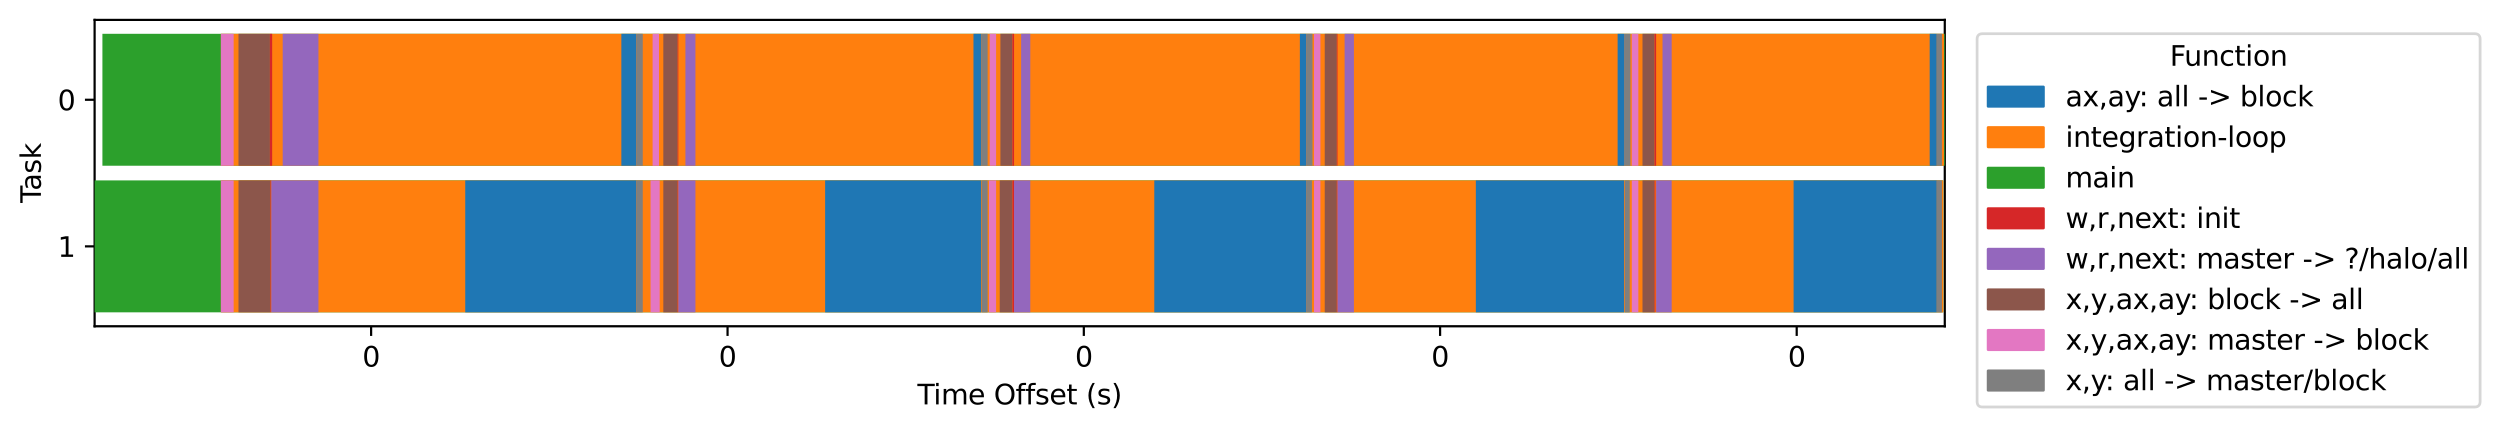<?xml version="1.0" encoding="utf-8" standalone="no"?>
<!DOCTYPE svg PUBLIC "-//W3C//DTD SVG 1.1//EN"
  "http://www.w3.org/Graphics/SVG/1.1/DTD/svg11.dtd">
<svg xmlns:xlink="http://www.w3.org/1999/xlink" width="904.782pt" height="155.636pt" viewBox="0 0 904.782 155.636" xmlns="http://www.w3.org/2000/svg" version="1.1">
 <defs>
  <style type="text/css">*{stroke-linejoin: round; stroke-linecap: butt}</style>
 </defs>
 <g id="figure_1">
  <g id="patch_1">
   <path d="M 0 155.636 
L 904.782 155.636 
L 904.782 0 
L 0 0 
z
" style="fill: #ffffff"/>
  </g>
  <g id="axes_1">
   <g id="patch_2">
    <path d="M 34.241 118.08 
L 703.841 118.08 
L 703.841 7.2 
L 34.241 7.2 
z
" style="fill: #ffffff"/>
   </g>
   <g id="matplotlib.axis_1">
    <g id="xtick_1">
     <g id="line2d_1">
      <defs>
       <path id="m259d6b54ad" d="M 0 0 
L 0 3.5 
" style="stroke: #000000; stroke-width: 0.8"/>
      </defs>
      <g>
       <use xlink:href="#m259d6b54ad" x="134.312" y="118.08" style="stroke: #000000; stroke-width: 0.8"/>
      </g>
     </g>
     <g id="text_1">
      <!-- 0 -->
      <g transform="translate(131.131 132.678) scale(0.1 -0.1)">
       <defs>
        <path id="DejaVuSans-30" d="M 2034 4250 
Q 1547 4250 1301 3770 
Q 1056 3291 1056 2328 
Q 1056 1369 1301 889 
Q 1547 409 2034 409 
Q 2525 409 2770 889 
Q 3016 1369 3016 2328 
Q 3016 3291 2770 3770 
Q 2525 4250 2034 4250 
z
M 2034 4750 
Q 2819 4750 3233 4129 
Q 3647 3509 3647 2328 
Q 3647 1150 3233 529 
Q 2819 -91 2034 -91 
Q 1250 -91 836 529 
Q 422 1150 422 2328 
Q 422 3509 836 4129 
Q 1250 4750 2034 4750 
z
" transform="scale(0.016)"/>
       </defs>
       <use xlink:href="#DejaVuSans-30"/>
      </g>
     </g>
    </g>
    <g id="xtick_2">
     <g id="line2d_2">
      <g>
       <use xlink:href="#m259d6b54ad" x="263.312" y="118.08" style="stroke: #000000; stroke-width: 0.8"/>
      </g>
     </g>
     <g id="text_2">
      <!-- 0 -->
      <g transform="translate(260.131 132.678) scale(0.1 -0.1)">
       <use xlink:href="#DejaVuSans-30"/>
      </g>
     </g>
    </g>
    <g id="xtick_3">
     <g id="line2d_3">
      <g>
       <use xlink:href="#m259d6b54ad" x="392.25" y="118.08" style="stroke: #000000; stroke-width: 0.8"/>
      </g>
     </g>
     <g id="text_3">
      <!-- 0 -->
      <g transform="translate(389.069 132.678) scale(0.1 -0.1)">
       <use xlink:href="#DejaVuSans-30"/>
      </g>
     </g>
    </g>
    <g id="xtick_4">
     <g id="line2d_4">
      <g>
       <use xlink:href="#m259d6b54ad" x="521.188" y="118.08" style="stroke: #000000; stroke-width: 0.8"/>
      </g>
     </g>
     <g id="text_4">
      <!-- 0 -->
      <g transform="translate(518.006 132.678) scale(0.1 -0.1)">
       <use xlink:href="#DejaVuSans-30"/>
      </g>
     </g>
    </g>
    <g id="xtick_5">
     <g id="line2d_5">
      <g>
       <use xlink:href="#m259d6b54ad" x="650.25" y="118.08" style="stroke: #000000; stroke-width: 0.8"/>
      </g>
     </g>
     <g id="text_5">
      <!-- 0 -->
      <g transform="translate(647.069 132.678) scale(0.1 -0.1)">
       <use xlink:href="#DejaVuSans-30"/>
      </g>
     </g>
    </g>
    <g id="text_6">
     <!-- Time Offset (s) -->
     <g transform="translate(332.025 146.357) scale(0.1 -0.1)">
      <defs>
       <path id="DejaVuSans-54" d="M -19 4666 
L 3928 4666 
L 3928 4134 
L 2272 4134 
L 2272 0 
L 1638 0 
L 1638 4134 
L -19 4134 
L -19 4666 
z
" transform="scale(0.016)"/>
       <path id="DejaVuSans-69" d="M 603 3500 
L 1178 3500 
L 1178 0 
L 603 0 
L 603 3500 
z
M 603 4863 
L 1178 4863 
L 1178 4134 
L 603 4134 
L 603 4863 
z
" transform="scale(0.016)"/>
       <path id="DejaVuSans-6d" d="M 3328 2828 
Q 3544 3216 3844 3400 
Q 4144 3584 4550 3584 
Q 5097 3584 5394 3201 
Q 5691 2819 5691 2113 
L 5691 0 
L 5113 0 
L 5113 2094 
Q 5113 2597 4934 2840 
Q 4756 3084 4391 3084 
Q 3944 3084 3684 2787 
Q 3425 2491 3425 1978 
L 3425 0 
L 2847 0 
L 2847 2094 
Q 2847 2600 2669 2842 
Q 2491 3084 2119 3084 
Q 1678 3084 1418 2786 
Q 1159 2488 1159 1978 
L 1159 0 
L 581 0 
L 581 3500 
L 1159 3500 
L 1159 2956 
Q 1356 3278 1631 3431 
Q 1906 3584 2284 3584 
Q 2666 3584 2933 3390 
Q 3200 3197 3328 2828 
z
" transform="scale(0.016)"/>
       <path id="DejaVuSans-65" d="M 3597 1894 
L 3597 1613 
L 953 1613 
Q 991 1019 1311 708 
Q 1631 397 2203 397 
Q 2534 397 2845 478 
Q 3156 559 3463 722 
L 3463 178 
Q 3153 47 2828 -22 
Q 2503 -91 2169 -91 
Q 1331 -91 842 396 
Q 353 884 353 1716 
Q 353 2575 817 3079 
Q 1281 3584 2069 3584 
Q 2775 3584 3186 3129 
Q 3597 2675 3597 1894 
z
M 3022 2063 
Q 3016 2534 2758 2815 
Q 2500 3097 2075 3097 
Q 1594 3097 1305 2825 
Q 1016 2553 972 2059 
L 3022 2063 
z
" transform="scale(0.016)"/>
       <path id="DejaVuSans-20" transform="scale(0.016)"/>
       <path id="DejaVuSans-4f" d="M 2522 4238 
Q 1834 4238 1429 3725 
Q 1025 3213 1025 2328 
Q 1025 1447 1429 934 
Q 1834 422 2522 422 
Q 3209 422 3611 934 
Q 4013 1447 4013 2328 
Q 4013 3213 3611 3725 
Q 3209 4238 2522 4238 
z
M 2522 4750 
Q 3503 4750 4090 4092 
Q 4678 3434 4678 2328 
Q 4678 1225 4090 567 
Q 3503 -91 2522 -91 
Q 1538 -91 948 565 
Q 359 1222 359 2328 
Q 359 3434 948 4092 
Q 1538 4750 2522 4750 
z
" transform="scale(0.016)"/>
       <path id="DejaVuSans-66" d="M 2375 4863 
L 2375 4384 
L 1825 4384 
Q 1516 4384 1395 4259 
Q 1275 4134 1275 3809 
L 1275 3500 
L 2222 3500 
L 2222 3053 
L 1275 3053 
L 1275 0 
L 697 0 
L 697 3053 
L 147 3053 
L 147 3500 
L 697 3500 
L 697 3744 
Q 697 4328 969 4595 
Q 1241 4863 1831 4863 
L 2375 4863 
z
" transform="scale(0.016)"/>
       <path id="DejaVuSans-73" d="M 2834 3397 
L 2834 2853 
Q 2591 2978 2328 3040 
Q 2066 3103 1784 3103 
Q 1356 3103 1142 2972 
Q 928 2841 928 2578 
Q 928 2378 1081 2264 
Q 1234 2150 1697 2047 
L 1894 2003 
Q 2506 1872 2764 1633 
Q 3022 1394 3022 966 
Q 3022 478 2636 193 
Q 2250 -91 1575 -91 
Q 1294 -91 989 -36 
Q 684 19 347 128 
L 347 722 
Q 666 556 975 473 
Q 1284 391 1588 391 
Q 1994 391 2212 530 
Q 2431 669 2431 922 
Q 2431 1156 2273 1281 
Q 2116 1406 1581 1522 
L 1381 1569 
Q 847 1681 609 1914 
Q 372 2147 372 2553 
Q 372 3047 722 3315 
Q 1072 3584 1716 3584 
Q 2034 3584 2315 3537 
Q 2597 3491 2834 3397 
z
" transform="scale(0.016)"/>
       <path id="DejaVuSans-74" d="M 1172 4494 
L 1172 3500 
L 2356 3500 
L 2356 3053 
L 1172 3053 
L 1172 1153 
Q 1172 725 1289 603 
Q 1406 481 1766 481 
L 2356 481 
L 2356 0 
L 1766 0 
Q 1100 0 847 248 
Q 594 497 594 1153 
L 594 3053 
L 172 3053 
L 172 3500 
L 594 3500 
L 594 4494 
L 1172 4494 
z
" transform="scale(0.016)"/>
       <path id="DejaVuSans-28" d="M 1984 4856 
Q 1566 4138 1362 3434 
Q 1159 2731 1159 2009 
Q 1159 1288 1364 580 
Q 1569 -128 1984 -844 
L 1484 -844 
Q 1016 -109 783 600 
Q 550 1309 550 2009 
Q 550 2706 781 3412 
Q 1013 4119 1484 4856 
L 1984 4856 
z
" transform="scale(0.016)"/>
       <path id="DejaVuSans-29" d="M 513 4856 
L 1013 4856 
Q 1481 4119 1714 3412 
Q 1947 2706 1947 2009 
Q 1947 1309 1714 600 
Q 1481 -109 1013 -844 
L 513 -844 
Q 928 -128 1133 580 
Q 1338 1288 1338 2009 
Q 1338 2731 1133 3434 
Q 928 4138 513 4856 
z
" transform="scale(0.016)"/>
      </defs>
      <use xlink:href="#DejaVuSans-54"/>
      <use xlink:href="#DejaVuSans-69" x="57.959"/>
      <use xlink:href="#DejaVuSans-6d" x="85.742"/>
      <use xlink:href="#DejaVuSans-65" x="183.154"/>
      <use xlink:href="#DejaVuSans-20" x="244.678"/>
      <use xlink:href="#DejaVuSans-4f" x="276.465"/>
      <use xlink:href="#DejaVuSans-66" x="355.176"/>
      <use xlink:href="#DejaVuSans-66" x="390.381"/>
      <use xlink:href="#DejaVuSans-73" x="425.586"/>
      <use xlink:href="#DejaVuSans-65" x="477.686"/>
      <use xlink:href="#DejaVuSans-74" x="539.209"/>
      <use xlink:href="#DejaVuSans-20" x="578.418"/>
      <use xlink:href="#DejaVuSans-28" x="610.205"/>
      <use xlink:href="#DejaVuSans-73" x="649.219"/>
      <use xlink:href="#DejaVuSans-29" x="701.318"/>
     </g>
    </g>
   </g>
   <g id="matplotlib.axis_2">
    <g id="ytick_1">
     <g id="line2d_6">
      <defs>
       <path id="m87aff2315d" d="M 0 0 
L -3.5 0 
" style="stroke: #000000; stroke-width: 0.8"/>
      </defs>
      <g>
       <use xlink:href="#m87aff2315d" x="34.241" y="36.114" style="stroke: #000000; stroke-width: 0.8"/>
      </g>
     </g>
     <g id="text_7">
      <!-- 0 -->
      <g transform="translate(20.878 39.913) scale(0.1 -0.1)">
       <use xlink:href="#DejaVuSans-30"/>
      </g>
     </g>
    </g>
    <g id="ytick_2">
     <g id="line2d_7">
      <g>
       <use xlink:href="#m87aff2315d" x="34.241" y="89.166" style="stroke: #000000; stroke-width: 0.8"/>
      </g>
     </g>
     <g id="text_8">
      <!-- 1 -->
      <g transform="translate(20.878 92.966) scale(0.1 -0.1)">
       <defs>
        <path id="DejaVuSans-31" d="M 794 531 
L 1825 531 
L 1825 4091 
L 703 3866 
L 703 4441 
L 1819 4666 
L 2450 4666 
L 2450 531 
L 3481 531 
L 3481 0 
L 794 0 
L 794 531 
z
" transform="scale(0.016)"/>
       </defs>
       <use xlink:href="#DejaVuSans-31"/>
      </g>
     </g>
    </g>
    <g id="text_9">
     <!-- Task -->
     <g transform="translate(14.798 73.433) rotate(-90) scale(0.1 -0.1)">
      <defs>
       <path id="DejaVuSans-61" d="M 2194 1759 
Q 1497 1759 1228 1600 
Q 959 1441 959 1056 
Q 959 750 1161 570 
Q 1363 391 1709 391 
Q 2188 391 2477 730 
Q 2766 1069 2766 1631 
L 2766 1759 
L 2194 1759 
z
M 3341 1997 
L 3341 0 
L 2766 0 
L 2766 531 
Q 2569 213 2275 61 
Q 1981 -91 1556 -91 
Q 1019 -91 701 211 
Q 384 513 384 1019 
Q 384 1609 779 1909 
Q 1175 2209 1959 2209 
L 2766 2209 
L 2766 2266 
Q 2766 2663 2505 2880 
Q 2244 3097 1772 3097 
Q 1472 3097 1187 3025 
Q 903 2953 641 2809 
L 641 3341 
Q 956 3463 1253 3523 
Q 1550 3584 1831 3584 
Q 2591 3584 2966 3190 
Q 3341 2797 3341 1997 
z
" transform="scale(0.016)"/>
       <path id="DejaVuSans-6b" d="M 581 4863 
L 1159 4863 
L 1159 1991 
L 2875 3500 
L 3609 3500 
L 1753 1863 
L 3688 0 
L 2938 0 
L 1159 1709 
L 1159 0 
L 581 0 
L 581 4863 
z
" transform="scale(0.016)"/>
      </defs>
      <use xlink:href="#DejaVuSans-54"/>
      <use xlink:href="#DejaVuSans-61" x="44.584"/>
      <use xlink:href="#DejaVuSans-73" x="105.863"/>
      <use xlink:href="#DejaVuSans-6b" x="157.963"/>
     </g>
    </g>
   </g>
   <g id="patch_3">
    <path d="M 34.241 118.08 
L 34.241 7.2 
" style="fill: none; stroke: #000000; stroke-width: 0.8; stroke-linejoin: miter; stroke-linecap: square"/>
   </g>
   <g id="patch_4">
    <path d="M 703.841 118.08 
L 703.841 7.2 
" style="fill: none; stroke: #000000; stroke-width: 0.8; stroke-linejoin: miter; stroke-linecap: square"/>
   </g>
   <g id="patch_5">
    <path d="M 34.25 118.08 
L 703.875 118.08 
" style="fill: none; stroke: #000000; stroke-width: 0.8; stroke-linejoin: miter; stroke-linecap: square"/>
   </g>
   <g id="patch_6">
    <path d="M 34.25 7.2 
L 703.875 7.2 
" style="fill: none; stroke: #000000; stroke-width: 0.8; stroke-linejoin: miter; stroke-linecap: square"/>
   </g>
   <g id="legend_1">
    <g id="patch_7">
     <path d="M 717.537 147.303 
L 895.582 147.303 
Q 897.582 147.303 897.582 145.303 
L 897.582 14.2 
Q 897.582 12.2 895.582 12.2 
L 717.537 12.2 
Q 715.537 12.2 715.537 14.2 
L 715.537 145.303 
Q 715.537 147.303 717.537 147.303 
z
" style="fill: #ffffff; opacity: 0.8; stroke: #cccccc; stroke-linejoin: miter"/>
    </g>
    <g id="text_10">
     <!-- Function -->
     <g transform="translate(785.294 23.798) scale(0.1 -0.1)">
      <defs>
       <path id="DejaVuSans-46" d="M 628 4666 
L 3309 4666 
L 3309 4134 
L 1259 4134 
L 1259 2759 
L 3109 2759 
L 3109 2228 
L 1259 2228 
L 1259 0 
L 628 0 
L 628 4666 
z
" transform="scale(0.016)"/>
       <path id="DejaVuSans-75" d="M 544 1381 
L 544 3500 
L 1119 3500 
L 1119 1403 
Q 1119 906 1312 657 
Q 1506 409 1894 409 
Q 2359 409 2629 706 
Q 2900 1003 2900 1516 
L 2900 3500 
L 3475 3500 
L 3475 0 
L 2900 0 
L 2900 538 
Q 2691 219 2414 64 
Q 2138 -91 1772 -91 
Q 1169 -91 856 284 
Q 544 659 544 1381 
z
M 1991 3584 
L 1991 3584 
z
" transform="scale(0.016)"/>
       <path id="DejaVuSans-6e" d="M 3513 2113 
L 3513 0 
L 2938 0 
L 2938 2094 
Q 2938 2591 2744 2837 
Q 2550 3084 2163 3084 
Q 1697 3084 1428 2787 
Q 1159 2491 1159 1978 
L 1159 0 
L 581 0 
L 581 3500 
L 1159 3500 
L 1159 2956 
Q 1366 3272 1645 3428 
Q 1925 3584 2291 3584 
Q 2894 3584 3203 3211 
Q 3513 2838 3513 2113 
z
" transform="scale(0.016)"/>
       <path id="DejaVuSans-63" d="M 3122 3366 
L 3122 2828 
Q 2878 2963 2633 3030 
Q 2388 3097 2138 3097 
Q 1578 3097 1268 2742 
Q 959 2388 959 1747 
Q 959 1106 1268 751 
Q 1578 397 2138 397 
Q 2388 397 2633 464 
Q 2878 531 3122 666 
L 3122 134 
Q 2881 22 2623 -34 
Q 2366 -91 2075 -91 
Q 1284 -91 818 406 
Q 353 903 353 1747 
Q 353 2603 823 3093 
Q 1294 3584 2113 3584 
Q 2378 3584 2631 3529 
Q 2884 3475 3122 3366 
z
" transform="scale(0.016)"/>
       <path id="DejaVuSans-6f" d="M 1959 3097 
Q 1497 3097 1228 2736 
Q 959 2375 959 1747 
Q 959 1119 1226 758 
Q 1494 397 1959 397 
Q 2419 397 2687 759 
Q 2956 1122 2956 1747 
Q 2956 2369 2687 2733 
Q 2419 3097 1959 3097 
z
M 1959 3584 
Q 2709 3584 3137 3096 
Q 3566 2609 3566 1747 
Q 3566 888 3137 398 
Q 2709 -91 1959 -91 
Q 1206 -91 779 398 
Q 353 888 353 1747 
Q 353 2609 779 3096 
Q 1206 3584 1959 3584 
z
" transform="scale(0.016)"/>
      </defs>
      <use xlink:href="#DejaVuSans-46"/>
      <use xlink:href="#DejaVuSans-75" x="52.02"/>
      <use xlink:href="#DejaVuSans-6e" x="115.398"/>
      <use xlink:href="#DejaVuSans-63" x="178.777"/>
      <use xlink:href="#DejaVuSans-74" x="233.758"/>
      <use xlink:href="#DejaVuSans-69" x="272.967"/>
      <use xlink:href="#DejaVuSans-6f" x="300.75"/>
      <use xlink:href="#DejaVuSans-6e" x="361.932"/>
     </g>
    </g>
    <g id="patch_8">
     <path d="M 719.537 38.477 
L 739.537 38.477 
L 739.537 31.477 
L 719.537 31.477 
z
" style="fill: #1f77b4; stroke: #1f77b4; stroke-linejoin: miter"/>
    </g>
    <g id="text_11">
     <!-- ax,ay: all -&gt; block -->
     <g transform="translate(747.537 38.477) scale(0.1 -0.1)">
      <defs>
       <path id="DejaVuSans-78" d="M 3513 3500 
L 2247 1797 
L 3578 0 
L 2900 0 
L 1881 1375 
L 863 0 
L 184 0 
L 1544 1831 
L 300 3500 
L 978 3500 
L 1906 2253 
L 2834 3500 
L 3513 3500 
z
" transform="scale(0.016)"/>
       <path id="DejaVuSans-2c" d="M 750 794 
L 1409 794 
L 1409 256 
L 897 -744 
L 494 -744 
L 750 256 
L 750 794 
z
" transform="scale(0.016)"/>
       <path id="DejaVuSans-79" d="M 2059 -325 
Q 1816 -950 1584 -1140 
Q 1353 -1331 966 -1331 
L 506 -1331 
L 506 -850 
L 844 -850 
Q 1081 -850 1212 -737 
Q 1344 -625 1503 -206 
L 1606 56 
L 191 3500 
L 800 3500 
L 1894 763 
L 2988 3500 
L 3597 3500 
L 2059 -325 
z
" transform="scale(0.016)"/>
       <path id="DejaVuSans-3a" d="M 750 794 
L 1409 794 
L 1409 0 
L 750 0 
L 750 794 
z
M 750 3309 
L 1409 3309 
L 1409 2516 
L 750 2516 
L 750 3309 
z
" transform="scale(0.016)"/>
       <path id="DejaVuSans-6c" d="M 603 4863 
L 1178 4863 
L 1178 0 
L 603 0 
L 603 4863 
z
" transform="scale(0.016)"/>
       <path id="DejaVuSans-2d" d="M 313 2009 
L 1997 2009 
L 1997 1497 
L 313 1497 
L 313 2009 
z
" transform="scale(0.016)"/>
       <path id="DejaVuSans-3e" d="M 678 3150 
L 678 3719 
L 4684 2266 
L 4684 1747 
L 678 294 
L 678 863 
L 3897 2003 
L 678 3150 
z
" transform="scale(0.016)"/>
       <path id="DejaVuSans-62" d="M 3116 1747 
Q 3116 2381 2855 2742 
Q 2594 3103 2138 3103 
Q 1681 3103 1420 2742 
Q 1159 2381 1159 1747 
Q 1159 1113 1420 752 
Q 1681 391 2138 391 
Q 2594 391 2855 752 
Q 3116 1113 3116 1747 
z
M 1159 2969 
Q 1341 3281 1617 3432 
Q 1894 3584 2278 3584 
Q 2916 3584 3314 3078 
Q 3713 2572 3713 1747 
Q 3713 922 3314 415 
Q 2916 -91 2278 -91 
Q 1894 -91 1617 61 
Q 1341 213 1159 525 
L 1159 0 
L 581 0 
L 581 4863 
L 1159 4863 
L 1159 2969 
z
" transform="scale(0.016)"/>
      </defs>
      <use xlink:href="#DejaVuSans-61"/>
      <use xlink:href="#DejaVuSans-78" x="61.279"/>
      <use xlink:href="#DejaVuSans-2c" x="120.459"/>
      <use xlink:href="#DejaVuSans-61" x="152.246"/>
      <use xlink:href="#DejaVuSans-79" x="213.525"/>
      <use xlink:href="#DejaVuSans-3a" x="265.455"/>
      <use xlink:href="#DejaVuSans-20" x="299.146"/>
      <use xlink:href="#DejaVuSans-61" x="330.934"/>
      <use xlink:href="#DejaVuSans-6c" x="392.213"/>
      <use xlink:href="#DejaVuSans-6c" x="419.996"/>
      <use xlink:href="#DejaVuSans-20" x="447.779"/>
      <use xlink:href="#DejaVuSans-2d" x="479.566"/>
      <use xlink:href="#DejaVuSans-3e" x="515.65"/>
      <use xlink:href="#DejaVuSans-20" x="599.439"/>
      <use xlink:href="#DejaVuSans-62" x="631.227"/>
      <use xlink:href="#DejaVuSans-6c" x="694.703"/>
      <use xlink:href="#DejaVuSans-6f" x="722.486"/>
      <use xlink:href="#DejaVuSans-63" x="783.668"/>
      <use xlink:href="#DejaVuSans-6b" x="838.648"/>
     </g>
    </g>
    <g id="patch_9">
     <path d="M 719.537 53.155 
L 739.537 53.155 
L 739.537 46.155 
L 719.537 46.155 
z
" style="fill: #ff7f0e; stroke: #ff7f0e; stroke-linejoin: miter"/>
    </g>
    <g id="text_12">
     <!-- integration-loop -->
     <g transform="translate(747.537 53.155) scale(0.1 -0.1)">
      <defs>
       <path id="DejaVuSans-67" d="M 2906 1791 
Q 2906 2416 2648 2759 
Q 2391 3103 1925 3103 
Q 1463 3103 1205 2759 
Q 947 2416 947 1791 
Q 947 1169 1205 825 
Q 1463 481 1925 481 
Q 2391 481 2648 825 
Q 2906 1169 2906 1791 
z
M 3481 434 
Q 3481 -459 3084 -895 
Q 2688 -1331 1869 -1331 
Q 1566 -1331 1297 -1286 
Q 1028 -1241 775 -1147 
L 775 -588 
Q 1028 -725 1275 -790 
Q 1522 -856 1778 -856 
Q 2344 -856 2625 -561 
Q 2906 -266 2906 331 
L 2906 616 
Q 2728 306 2450 153 
Q 2172 0 1784 0 
Q 1141 0 747 490 
Q 353 981 353 1791 
Q 353 2603 747 3093 
Q 1141 3584 1784 3584 
Q 2172 3584 2450 3431 
Q 2728 3278 2906 2969 
L 2906 3500 
L 3481 3500 
L 3481 434 
z
" transform="scale(0.016)"/>
       <path id="DejaVuSans-72" d="M 2631 2963 
Q 2534 3019 2420 3045 
Q 2306 3072 2169 3072 
Q 1681 3072 1420 2755 
Q 1159 2438 1159 1844 
L 1159 0 
L 581 0 
L 581 3500 
L 1159 3500 
L 1159 2956 
Q 1341 3275 1631 3429 
Q 1922 3584 2338 3584 
Q 2397 3584 2469 3576 
Q 2541 3569 2628 3553 
L 2631 2963 
z
" transform="scale(0.016)"/>
       <path id="DejaVuSans-70" d="M 1159 525 
L 1159 -1331 
L 581 -1331 
L 581 3500 
L 1159 3500 
L 1159 2969 
Q 1341 3281 1617 3432 
Q 1894 3584 2278 3584 
Q 2916 3584 3314 3078 
Q 3713 2572 3713 1747 
Q 3713 922 3314 415 
Q 2916 -91 2278 -91 
Q 1894 -91 1617 61 
Q 1341 213 1159 525 
z
M 3116 1747 
Q 3116 2381 2855 2742 
Q 2594 3103 2138 3103 
Q 1681 3103 1420 2742 
Q 1159 2381 1159 1747 
Q 1159 1113 1420 752 
Q 1681 391 2138 391 
Q 2594 391 2855 752 
Q 3116 1113 3116 1747 
z
" transform="scale(0.016)"/>
      </defs>
      <use xlink:href="#DejaVuSans-69"/>
      <use xlink:href="#DejaVuSans-6e" x="27.783"/>
      <use xlink:href="#DejaVuSans-74" x="91.162"/>
      <use xlink:href="#DejaVuSans-65" x="130.371"/>
      <use xlink:href="#DejaVuSans-67" x="191.895"/>
      <use xlink:href="#DejaVuSans-72" x="255.371"/>
      <use xlink:href="#DejaVuSans-61" x="296.484"/>
      <use xlink:href="#DejaVuSans-74" x="357.764"/>
      <use xlink:href="#DejaVuSans-69" x="396.973"/>
      <use xlink:href="#DejaVuSans-6f" x="424.756"/>
      <use xlink:href="#DejaVuSans-6e" x="485.938"/>
      <use xlink:href="#DejaVuSans-2d" x="549.316"/>
      <use xlink:href="#DejaVuSans-6c" x="585.4"/>
      <use xlink:href="#DejaVuSans-6f" x="613.184"/>
      <use xlink:href="#DejaVuSans-6f" x="674.365"/>
      <use xlink:href="#DejaVuSans-70" x="735.547"/>
     </g>
    </g>
    <g id="patch_10">
     <path d="M 719.537 67.833 
L 739.537 67.833 
L 739.537 60.833 
L 719.537 60.833 
z
" style="fill: #2ca02c; stroke: #2ca02c; stroke-linejoin: miter"/>
    </g>
    <g id="text_13">
     <!-- main -->
     <g transform="translate(747.537 67.833) scale(0.1 -0.1)">
      <use xlink:href="#DejaVuSans-6d"/>
      <use xlink:href="#DejaVuSans-61" x="97.412"/>
      <use xlink:href="#DejaVuSans-69" x="158.691"/>
      <use xlink:href="#DejaVuSans-6e" x="186.475"/>
     </g>
    </g>
    <g id="patch_11">
     <path d="M 719.537 82.511 
L 739.537 82.511 
L 739.537 75.511 
L 719.537 75.511 
z
" style="fill: #d62728; stroke: #d62728; stroke-linejoin: miter"/>
    </g>
    <g id="text_14">
     <!-- w,r,next: init -->
     <g transform="translate(747.537 82.511) scale(0.1 -0.1)">
      <defs>
       <path id="DejaVuSans-77" d="M 269 3500 
L 844 3500 
L 1563 769 
L 2278 3500 
L 2956 3500 
L 3675 769 
L 4391 3500 
L 4966 3500 
L 4050 0 
L 3372 0 
L 2619 2869 
L 1863 0 
L 1184 0 
L 269 3500 
z
" transform="scale(0.016)"/>
      </defs>
      <use xlink:href="#DejaVuSans-77"/>
      <use xlink:href="#DejaVuSans-2c" x="81.787"/>
      <use xlink:href="#DejaVuSans-72" x="113.574"/>
      <use xlink:href="#DejaVuSans-2c" x="154.688"/>
      <use xlink:href="#DejaVuSans-6e" x="186.475"/>
      <use xlink:href="#DejaVuSans-65" x="249.854"/>
      <use xlink:href="#DejaVuSans-78" x="309.627"/>
      <use xlink:href="#DejaVuSans-74" x="368.807"/>
      <use xlink:href="#DejaVuSans-3a" x="408.016"/>
      <use xlink:href="#DejaVuSans-20" x="441.707"/>
      <use xlink:href="#DejaVuSans-69" x="473.494"/>
      <use xlink:href="#DejaVuSans-6e" x="501.277"/>
      <use xlink:href="#DejaVuSans-69" x="564.656"/>
      <use xlink:href="#DejaVuSans-74" x="592.439"/>
     </g>
    </g>
    <g id="patch_12">
     <path d="M 719.537 97.189 
L 739.537 97.189 
L 739.537 90.189 
L 719.537 90.189 
z
" style="fill: #9467bd; stroke: #9467bd; stroke-linejoin: miter"/>
    </g>
    <g id="text_15">
     <!-- w,r,next: master -&gt; ?/halo/all -->
     <g transform="translate(747.537 97.189) scale(0.1 -0.1)">
      <defs>
       <path id="DejaVuSans-3f" d="M 1222 794 
L 1856 794 
L 1856 0 
L 1222 0 
L 1222 794 
z
M 1838 1253 
L 1241 1253 
L 1241 1734 
Q 1241 2050 1328 2253 
Q 1416 2456 1697 2725 
L 1978 3003 
Q 2156 3169 2236 3316 
Q 2316 3463 2316 3616 
Q 2316 3894 2111 4066 
Q 1906 4238 1569 4238 
Q 1322 4238 1042 4128 
Q 763 4019 459 3809 
L 459 4397 
Q 753 4575 1054 4662 
Q 1356 4750 1678 4750 
Q 2253 4750 2601 4447 
Q 2950 4144 2950 3647 
Q 2950 3409 2837 3195 
Q 2725 2981 2444 2713 
L 2169 2444 
Q 2022 2297 1961 2214 
Q 1900 2131 1875 2053 
Q 1856 1988 1847 1894 
Q 1838 1800 1838 1638 
L 1838 1253 
z
" transform="scale(0.016)"/>
       <path id="DejaVuSans-2f" d="M 1625 4666 
L 2156 4666 
L 531 -594 
L 0 -594 
L 1625 4666 
z
" transform="scale(0.016)"/>
       <path id="DejaVuSans-68" d="M 3513 2113 
L 3513 0 
L 2938 0 
L 2938 2094 
Q 2938 2591 2744 2837 
Q 2550 3084 2163 3084 
Q 1697 3084 1428 2787 
Q 1159 2491 1159 1978 
L 1159 0 
L 581 0 
L 581 4863 
L 1159 4863 
L 1159 2956 
Q 1366 3272 1645 3428 
Q 1925 3584 2291 3584 
Q 2894 3584 3203 3211 
Q 3513 2838 3513 2113 
z
" transform="scale(0.016)"/>
      </defs>
      <use xlink:href="#DejaVuSans-77"/>
      <use xlink:href="#DejaVuSans-2c" x="81.787"/>
      <use xlink:href="#DejaVuSans-72" x="113.574"/>
      <use xlink:href="#DejaVuSans-2c" x="154.688"/>
      <use xlink:href="#DejaVuSans-6e" x="186.475"/>
      <use xlink:href="#DejaVuSans-65" x="249.854"/>
      <use xlink:href="#DejaVuSans-78" x="309.627"/>
      <use xlink:href="#DejaVuSans-74" x="368.807"/>
      <use xlink:href="#DejaVuSans-3a" x="408.016"/>
      <use xlink:href="#DejaVuSans-20" x="441.707"/>
      <use xlink:href="#DejaVuSans-6d" x="473.494"/>
      <use xlink:href="#DejaVuSans-61" x="570.906"/>
      <use xlink:href="#DejaVuSans-73" x="632.186"/>
      <use xlink:href="#DejaVuSans-74" x="684.285"/>
      <use xlink:href="#DejaVuSans-65" x="723.494"/>
      <use xlink:href="#DejaVuSans-72" x="785.018"/>
      <use xlink:href="#DejaVuSans-20" x="826.131"/>
      <use xlink:href="#DejaVuSans-2d" x="857.918"/>
      <use xlink:href="#DejaVuSans-3e" x="894.002"/>
      <use xlink:href="#DejaVuSans-20" x="977.791"/>
      <use xlink:href="#DejaVuSans-3f" x="1009.578"/>
      <use xlink:href="#DejaVuSans-2f" x="1062.654"/>
      <use xlink:href="#DejaVuSans-68" x="1096.346"/>
      <use xlink:href="#DejaVuSans-61" x="1159.725"/>
      <use xlink:href="#DejaVuSans-6c" x="1221.004"/>
      <use xlink:href="#DejaVuSans-6f" x="1248.787"/>
      <use xlink:href="#DejaVuSans-2f" x="1309.969"/>
      <use xlink:href="#DejaVuSans-61" x="1343.66"/>
      <use xlink:href="#DejaVuSans-6c" x="1404.939"/>
      <use xlink:href="#DejaVuSans-6c" x="1432.723"/>
     </g>
    </g>
    <g id="patch_13">
     <path d="M 719.537 111.867 
L 739.537 111.867 
L 739.537 104.867 
L 719.537 104.867 
z
" style="fill: #8c564b; stroke: #8c564b; stroke-linejoin: miter"/>
    </g>
    <g id="text_16">
     <!-- x,y,ax,ay: block -&gt; all -->
     <g transform="translate(747.537 111.867) scale(0.1 -0.1)">
      <use xlink:href="#DejaVuSans-78"/>
      <use xlink:href="#DejaVuSans-2c" x="59.18"/>
      <use xlink:href="#DejaVuSans-79" x="90.967"/>
      <use xlink:href="#DejaVuSans-2c" x="150.146"/>
      <use xlink:href="#DejaVuSans-61" x="181.934"/>
      <use xlink:href="#DejaVuSans-78" x="243.213"/>
      <use xlink:href="#DejaVuSans-2c" x="302.393"/>
      <use xlink:href="#DejaVuSans-61" x="334.18"/>
      <use xlink:href="#DejaVuSans-79" x="395.459"/>
      <use xlink:href="#DejaVuSans-3a" x="447.389"/>
      <use xlink:href="#DejaVuSans-20" x="481.08"/>
      <use xlink:href="#DejaVuSans-62" x="512.867"/>
      <use xlink:href="#DejaVuSans-6c" x="576.344"/>
      <use xlink:href="#DejaVuSans-6f" x="604.127"/>
      <use xlink:href="#DejaVuSans-63" x="665.309"/>
      <use xlink:href="#DejaVuSans-6b" x="720.289"/>
      <use xlink:href="#DejaVuSans-20" x="778.199"/>
      <use xlink:href="#DejaVuSans-2d" x="809.986"/>
      <use xlink:href="#DejaVuSans-3e" x="846.07"/>
      <use xlink:href="#DejaVuSans-20" x="929.859"/>
      <use xlink:href="#DejaVuSans-61" x="961.646"/>
      <use xlink:href="#DejaVuSans-6c" x="1022.926"/>
      <use xlink:href="#DejaVuSans-6c" x="1050.709"/>
     </g>
    </g>
    <g id="patch_14">
     <path d="M 719.537 126.545 
L 739.537 126.545 
L 739.537 119.545 
L 719.537 119.545 
z
" style="fill: #e377c2; stroke: #e377c2; stroke-linejoin: miter"/>
    </g>
    <g id="text_17">
     <!-- x,y,ax,ay: master -&gt; block -->
     <g transform="translate(747.537 126.545) scale(0.1 -0.1)">
      <use xlink:href="#DejaVuSans-78"/>
      <use xlink:href="#DejaVuSans-2c" x="59.18"/>
      <use xlink:href="#DejaVuSans-79" x="90.967"/>
      <use xlink:href="#DejaVuSans-2c" x="150.146"/>
      <use xlink:href="#DejaVuSans-61" x="181.934"/>
      <use xlink:href="#DejaVuSans-78" x="243.213"/>
      <use xlink:href="#DejaVuSans-2c" x="302.393"/>
      <use xlink:href="#DejaVuSans-61" x="334.18"/>
      <use xlink:href="#DejaVuSans-79" x="395.459"/>
      <use xlink:href="#DejaVuSans-3a" x="447.389"/>
      <use xlink:href="#DejaVuSans-20" x="481.08"/>
      <use xlink:href="#DejaVuSans-6d" x="512.867"/>
      <use xlink:href="#DejaVuSans-61" x="610.279"/>
      <use xlink:href="#DejaVuSans-73" x="671.559"/>
      <use xlink:href="#DejaVuSans-74" x="723.658"/>
      <use xlink:href="#DejaVuSans-65" x="762.867"/>
      <use xlink:href="#DejaVuSans-72" x="824.391"/>
      <use xlink:href="#DejaVuSans-20" x="865.504"/>
      <use xlink:href="#DejaVuSans-2d" x="897.291"/>
      <use xlink:href="#DejaVuSans-3e" x="933.375"/>
      <use xlink:href="#DejaVuSans-20" x="1017.164"/>
      <use xlink:href="#DejaVuSans-62" x="1048.951"/>
      <use xlink:href="#DejaVuSans-6c" x="1112.428"/>
      <use xlink:href="#DejaVuSans-6f" x="1140.211"/>
      <use xlink:href="#DejaVuSans-63" x="1201.393"/>
      <use xlink:href="#DejaVuSans-6b" x="1256.373"/>
     </g>
    </g>
    <g id="patch_15">
     <path d="M 719.537 141.223 
L 739.537 141.223 
L 739.537 134.223 
L 719.537 134.223 
z
" style="fill: #7f7f7f; stroke: #7f7f7f; stroke-linejoin: miter"/>
    </g>
    <g id="text_18">
     <!-- x,y: all -&gt; master/block -->
     <g transform="translate(747.537 141.223) scale(0.1 -0.1)">
      <use xlink:href="#DejaVuSans-78"/>
      <use xlink:href="#DejaVuSans-2c" x="59.18"/>
      <use xlink:href="#DejaVuSans-79" x="90.967"/>
      <use xlink:href="#DejaVuSans-3a" x="142.896"/>
      <use xlink:href="#DejaVuSans-20" x="176.588"/>
      <use xlink:href="#DejaVuSans-61" x="208.375"/>
      <use xlink:href="#DejaVuSans-6c" x="269.654"/>
      <use xlink:href="#DejaVuSans-6c" x="297.438"/>
      <use xlink:href="#DejaVuSans-20" x="325.221"/>
      <use xlink:href="#DejaVuSans-2d" x="357.008"/>
      <use xlink:href="#DejaVuSans-3e" x="393.092"/>
      <use xlink:href="#DejaVuSans-20" x="476.881"/>
      <use xlink:href="#DejaVuSans-6d" x="508.668"/>
      <use xlink:href="#DejaVuSans-61" x="606.08"/>
      <use xlink:href="#DejaVuSans-73" x="667.359"/>
      <use xlink:href="#DejaVuSans-74" x="719.459"/>
      <use xlink:href="#DejaVuSans-65" x="758.668"/>
      <use xlink:href="#DejaVuSans-72" x="820.191"/>
      <use xlink:href="#DejaVuSans-2f" x="861.305"/>
      <use xlink:href="#DejaVuSans-62" x="894.996"/>
      <use xlink:href="#DejaVuSans-6c" x="958.473"/>
      <use xlink:href="#DejaVuSans-6f" x="986.256"/>
      <use xlink:href="#DejaVuSans-63" x="1047.438"/>
      <use xlink:href="#DejaVuSans-6b" x="1102.418"/>
     </g>
    </g>
   </g>
   <g id="BrokenBarHCollection_1">
    <path d="M 34.25 65.293 
L 34.25 113.04 
L 703.312 113.04 
L 703.312 65.293 
L 34.25 65.293 
z
" clip-path="url(#p322846a2b7)" style="fill: #2ca02c"/>
   </g>
   <g id="BrokenBarHCollection_2">
    <path d="M 37.062 12.24 
L 37.062 59.987 
L 703.875 59.987 
L 703.875 12.24 
L 37.062 12.24 
z
" clip-path="url(#p322846a2b7)" style="fill: #2ca02c"/>
   </g>
   <g id="BrokenBarHCollection_3">
    <path d="M 79.938 12.24 
L 79.938 59.987 
L 703.562 59.987 
L 703.562 12.24 
L 79.938 12.24 
z
" clip-path="url(#p322846a2b7)" style="fill: #ff7f0e"/>
   </g>
   <g id="BrokenBarHCollection_4">
    <path d="M 79.938 65.293 
L 79.938 113.04 
L 703.312 113.04 
L 703.312 65.293 
L 79.938 65.293 
z
" clip-path="url(#p322846a2b7)" style="fill: #ff7f0e"/>
   </g>
   <g id="BrokenBarHCollection_5">
    <path d="M 79.938 12.24 
L 79.938 59.987 
L 84.562 59.987 
L 84.562 12.24 
L 79.938 12.24 
z
" clip-path="url(#p322846a2b7)" style="fill: #e377c2"/>
   </g>
   <g id="BrokenBarHCollection_6">
    <path d="M 79.938 65.293 
L 79.938 113.04 
L 84.562 113.04 
L 84.562 65.293 
L 79.938 65.293 
z
" clip-path="url(#p322846a2b7)" style="fill: #e377c2"/>
   </g>
   <g id="BrokenBarHCollection_7">
    <path d="M 86.312 65.293 
L 86.312 113.04 
L 97.938 113.04 
L 97.938 65.293 
L 86.312 65.293 
z
" clip-path="url(#p322846a2b7)" style="fill: #8c564b"/>
   </g>
   <g id="BrokenBarHCollection_8">
    <path d="M 86.312 12.24 
L 86.312 59.987 
L 97.688 59.987 
L 97.688 12.24 
L 86.312 12.24 
z
" clip-path="url(#p322846a2b7)" style="fill: #8c564b"/>
   </g>
   <g id="BrokenBarHCollection_9">
    <path d="M 97.688 12.24 
L 97.688 59.987 
L 98.5 59.987 
L 98.5 12.24 
L 97.688 12.24 
z
" clip-path="url(#p322846a2b7)" style="fill: #d62728"/>
   </g>
   <g id="BrokenBarHCollection_10">
    <path d="M 97.938 65.293 
L 97.938 113.04 
L 98.188 113.04 
L 98.188 65.293 
L 97.938 65.293 
z
" clip-path="url(#p322846a2b7)" style="fill: #d62728"/>
   </g>
   <g id="BrokenBarHCollection_11">
    <path d="M 98.188 65.293 
L 98.188 113.04 
L 115.25 113.04 
L 115.25 65.293 
L 98.188 65.293 
z
" clip-path="url(#p322846a2b7)" style="fill: #9467bd"/>
   </g>
   <g id="BrokenBarHCollection_12">
    <path d="M 102.312 12.24 
L 102.312 59.987 
L 115.25 59.987 
L 115.25 12.24 
L 102.312 12.24 
z
" clip-path="url(#p322846a2b7)" style="fill: #9467bd"/>
   </g>
   <g id="BrokenBarHCollection_13">
    <path d="M 168.375 65.293 
L 168.375 113.04 
L 230.312 113.04 
L 230.312 65.293 
L 168.375 65.293 
z
" clip-path="url(#p322846a2b7)" style="fill: #1f77b4"/>
   </g>
   <g id="BrokenBarHCollection_14">
    <path d="M 224.875 12.24 
L 224.875 59.987 
L 230.312 59.987 
L 230.312 12.24 
L 224.875 12.24 
z
" clip-path="url(#p322846a2b7)" style="fill: #1f77b4"/>
   </g>
   <g id="BrokenBarHCollection_15">
    <path d="M 230.312 12.24 
L 230.312 59.987 
L 232.625 59.987 
L 232.625 12.24 
L 230.312 12.24 
z
" clip-path="url(#p322846a2b7)" style="fill: #7f7f7f"/>
   </g>
   <g id="BrokenBarHCollection_16">
    <path d="M 230.312 65.293 
L 230.312 113.04 
L 232.625 113.04 
L 232.625 65.293 
L 230.312 65.293 
z
" clip-path="url(#p322846a2b7)" style="fill: #7f7f7f"/>
   </g>
   <g id="BrokenBarHCollection_17">
    <path d="M 235.438 65.293 
L 235.438 113.04 
L 238.75 113.04 
L 238.75 65.293 
L 235.438 65.293 
z
" clip-path="url(#p322846a2b7)" style="fill: #e377c2"/>
   </g>
   <g id="BrokenBarHCollection_18">
    <path d="M 236.188 12.24 
L 236.188 59.987 
L 238.5 59.987 
L 238.5 12.24 
L 236.188 12.24 
z
" clip-path="url(#p322846a2b7)" style="fill: #e377c2"/>
   </g>
   <g id="BrokenBarHCollection_19">
    <path d="M 240.062 12.24 
L 240.062 59.987 
L 245.25 59.987 
L 245.25 12.24 
L 240.062 12.24 
z
" clip-path="url(#p322846a2b7)" style="fill: #8c564b"/>
   </g>
   <g id="BrokenBarHCollection_20">
    <path d="M 240.062 65.293 
L 240.062 113.04 
L 245.25 113.04 
L 245.25 65.293 
L 240.062 65.293 
z
" clip-path="url(#p322846a2b7)" style="fill: #8c564b"/>
   </g>
   <g id="BrokenBarHCollection_21">
    <path d="M 245.25 12.24 
L 245.25 59.987 
L 245.5 59.987 
L 245.5 12.24 
L 245.25 12.24 
z
" clip-path="url(#p322846a2b7)" style="fill: #d62728"/>
   </g>
   <g id="BrokenBarHCollection_22">
    <path d="M 245.25 65.293 
L 245.25 113.04 
L 245.5 113.04 
L 245.5 65.293 
L 245.25 65.293 
z
" clip-path="url(#p322846a2b7)" style="fill: #d62728"/>
   </g>
   <g id="BrokenBarHCollection_23">
    <path d="M 245.5 65.293 
L 245.5 113.04 
L 251.688 113.04 
L 251.688 65.293 
L 245.5 65.293 
z
" clip-path="url(#p322846a2b7)" style="fill: #9467bd"/>
   </g>
   <g id="BrokenBarHCollection_24">
    <path d="M 248.062 12.24 
L 248.062 59.987 
L 251.688 59.987 
L 251.688 12.24 
L 248.062 12.24 
z
" clip-path="url(#p322846a2b7)" style="fill: #9467bd"/>
   </g>
   <g id="BrokenBarHCollection_25">
    <path d="M 298.625 65.293 
L 298.625 113.04 
L 355.125 113.04 
L 355.125 65.293 
L 298.625 65.293 
z
" clip-path="url(#p322846a2b7)" style="fill: #1f77b4"/>
   </g>
   <g id="BrokenBarHCollection_26">
    <path d="M 352.312 12.24 
L 352.312 59.987 
L 355.125 59.987 
L 355.125 12.24 
L 352.312 12.24 
z
" clip-path="url(#p322846a2b7)" style="fill: #1f77b4"/>
   </g>
   <g id="BrokenBarHCollection_27">
    <path d="M 355.125 12.24 
L 355.125 59.987 
L 357.438 59.987 
L 357.438 12.24 
L 355.125 12.24 
z
" clip-path="url(#p322846a2b7)" style="fill: #7f7f7f"/>
   </g>
   <g id="BrokenBarHCollection_28">
    <path d="M 355.375 65.293 
L 355.375 113.04 
L 357.438 113.04 
L 357.438 65.293 
L 355.375 65.293 
z
" clip-path="url(#p322846a2b7)" style="fill: #7f7f7f"/>
   </g>
   <g id="BrokenBarHCollection_29">
    <path d="M 357.938 65.293 
L 357.938 113.04 
L 360.5 113.04 
L 360.5 65.293 
L 357.938 65.293 
z
" clip-path="url(#p322846a2b7)" style="fill: #e377c2"/>
   </g>
   <g id="BrokenBarHCollection_30">
    <path d="M 358.188 12.24 
L 358.188 59.987 
L 360.5 59.987 
L 360.5 12.24 
L 358.188 12.24 
z
" clip-path="url(#p322846a2b7)" style="fill: #e377c2"/>
   </g>
   <g id="BrokenBarHCollection_31">
    <path d="M 361.812 65.293 
L 361.812 113.04 
L 366.438 113.04 
L 366.438 65.293 
L 361.812 65.293 
z
" clip-path="url(#p322846a2b7)" style="fill: #8c564b"/>
   </g>
   <g id="BrokenBarHCollection_32">
    <path d="M 362.062 12.24 
L 362.062 59.987 
L 366.438 59.987 
L 366.438 12.24 
L 362.062 12.24 
z
" clip-path="url(#p322846a2b7)" style="fill: #8c564b"/>
   </g>
   <g id="BrokenBarHCollection_33">
    <path d="M 366.438 12.24 
L 366.438 59.987 
L 367 59.987 
L 367 12.24 
L 366.438 12.24 
z
" clip-path="url(#p322846a2b7)" style="fill: #d62728"/>
   </g>
   <g id="BrokenBarHCollection_34">
    <path d="M 366.438 65.293 
L 366.438 113.04 
L 367 113.04 
L 367 65.293 
L 366.438 65.293 
z
" clip-path="url(#p322846a2b7)" style="fill: #d62728"/>
   </g>
   <g id="BrokenBarHCollection_35">
    <path d="M 367 65.293 
L 367 113.04 
L 372.875 113.04 
L 372.875 65.293 
L 367 65.293 
z
" clip-path="url(#p322846a2b7)" style="fill: #9467bd"/>
   </g>
   <g id="BrokenBarHCollection_36">
    <path d="M 369.562 12.24 
L 369.562 59.987 
L 372.875 59.987 
L 372.875 12.24 
L 369.562 12.24 
z
" clip-path="url(#p322846a2b7)" style="fill: #9467bd"/>
   </g>
   <g id="BrokenBarHCollection_37">
    <path d="M 417.75 65.293 
L 417.75 113.04 
L 472.688 113.04 
L 472.688 65.293 
L 417.75 65.293 
z
" clip-path="url(#p322846a2b7)" style="fill: #1f77b4"/>
   </g>
   <g id="BrokenBarHCollection_38">
    <path d="M 470.438 12.24 
L 470.438 59.987 
L 472.688 59.987 
L 472.688 12.24 
L 470.438 12.24 
z
" clip-path="url(#p322846a2b7)" style="fill: #1f77b4"/>
   </g>
   <g id="BrokenBarHCollection_39">
    <path d="M 472.688 12.24 
L 472.688 59.987 
L 475 59.987 
L 475 12.24 
L 472.688 12.24 
z
" clip-path="url(#p322846a2b7)" style="fill: #7f7f7f"/>
   </g>
   <g id="BrokenBarHCollection_40">
    <path d="M 472.688 65.293 
L 472.688 113.04 
L 474.812 113.04 
L 474.812 65.293 
L 472.688 65.293 
z
" clip-path="url(#p322846a2b7)" style="fill: #7f7f7f"/>
   </g>
   <g id="BrokenBarHCollection_41">
    <path d="M 475.562 12.24 
L 475.562 59.987 
L 477.875 59.987 
L 477.875 12.24 
L 475.562 12.24 
z
" clip-path="url(#p322846a2b7)" style="fill: #e377c2"/>
   </g>
   <g id="BrokenBarHCollection_42">
    <path d="M 475.562 65.293 
L 475.562 113.04 
L 477.875 113.04 
L 477.875 65.293 
L 475.562 65.293 
z
" clip-path="url(#p322846a2b7)" style="fill: #e377c2"/>
   </g>
   <g id="BrokenBarHCollection_43">
    <path d="M 479.438 12.24 
L 479.438 59.987 
L 483.812 59.987 
L 483.812 12.24 
L 479.438 12.24 
z
" clip-path="url(#p322846a2b7)" style="fill: #8c564b"/>
   </g>
   <g id="BrokenBarHCollection_44">
    <path d="M 479.438 65.293 
L 479.438 113.04 
L 483.812 113.04 
L 483.812 65.293 
L 479.438 65.293 
z
" clip-path="url(#p322846a2b7)" style="fill: #8c564b"/>
   </g>
   <g id="BrokenBarHCollection_45">
    <path d="M 483.812 12.24 
L 483.812 59.987 
L 484.062 59.987 
L 484.062 12.24 
L 483.812 12.24 
z
" clip-path="url(#p322846a2b7)" style="fill: #d62728"/>
   </g>
   <g id="BrokenBarHCollection_46">
    <path d="M 483.812 65.293 
L 483.812 113.04 
L 484.062 113.04 
L 484.062 65.293 
L 483.812 65.293 
z
" clip-path="url(#p322846a2b7)" style="fill: #d62728"/>
   </g>
   <g id="BrokenBarHCollection_47">
    <path d="M 484.062 65.293 
L 484.062 113.04 
L 490 113.04 
L 490 65.293 
L 484.062 65.293 
z
" clip-path="url(#p322846a2b7)" style="fill: #9467bd"/>
   </g>
   <g id="BrokenBarHCollection_48">
    <path d="M 486.625 12.24 
L 486.625 59.987 
L 490 59.987 
L 490 12.24 
L 486.625 12.24 
z
" clip-path="url(#p322846a2b7)" style="fill: #9467bd"/>
   </g>
   <g id="BrokenBarHCollection_49">
    <path d="M 534.125 65.293 
L 534.125 113.04 
L 587.75 113.04 
L 587.75 65.293 
L 534.125 65.293 
z
" clip-path="url(#p322846a2b7)" style="fill: #1f77b4"/>
   </g>
   <g id="BrokenBarHCollection_50">
    <path d="M 585.438 12.24 
L 585.438 59.987 
L 587.75 59.987 
L 587.75 12.24 
L 585.438 12.24 
z
" clip-path="url(#p322846a2b7)" style="fill: #1f77b4"/>
   </g>
   <g id="BrokenBarHCollection_51">
    <path d="M 587.75 12.24 
L 587.75 59.987 
L 590.062 59.987 
L 590.062 12.24 
L 587.75 12.24 
z
" clip-path="url(#p322846a2b7)" style="fill: #7f7f7f"/>
   </g>
   <g id="BrokenBarHCollection_52">
    <path d="M 588 65.293 
L 588 113.04 
L 589.812 113.04 
L 589.812 65.293 
L 588 65.293 
z
" clip-path="url(#p322846a2b7)" style="fill: #7f7f7f"/>
   </g>
   <g id="BrokenBarHCollection_53">
    <path d="M 590.562 12.24 
L 590.562 59.987 
L 592.938 59.987 
L 592.938 12.24 
L 590.562 12.24 
z
" clip-path="url(#p322846a2b7)" style="fill: #e377c2"/>
   </g>
   <g id="BrokenBarHCollection_54">
    <path d="M 590.562 65.293 
L 590.562 113.04 
L 592.938 113.04 
L 592.938 65.293 
L 590.562 65.293 
z
" clip-path="url(#p322846a2b7)" style="fill: #e377c2"/>
   </g>
   <g id="BrokenBarHCollection_55">
    <path d="M 594.438 12.24 
L 594.438 59.987 
L 598.812 59.987 
L 598.812 12.24 
L 594.438 12.24 
z
" clip-path="url(#p322846a2b7)" style="fill: #8c564b"/>
   </g>
   <g id="BrokenBarHCollection_56">
    <path d="M 594.438 65.293 
L 594.438 113.04 
L 598.812 113.04 
L 598.812 65.293 
L 594.438 65.293 
z
" clip-path="url(#p322846a2b7)" style="fill: #8c564b"/>
   </g>
   <g id="BrokenBarHCollection_57">
    <path d="M 598.812 12.24 
L 598.812 59.987 
L 599.375 59.987 
L 599.375 12.24 
L 598.812 12.24 
z
" clip-path="url(#p322846a2b7)" style="fill: #d62728"/>
   </g>
   <g id="BrokenBarHCollection_58">
    <path d="M 598.812 65.293 
L 598.812 113.04 
L 599.125 113.04 
L 599.125 65.293 
L 598.812 65.293 
z
" clip-path="url(#p322846a2b7)" style="fill: #d62728"/>
   </g>
   <g id="BrokenBarHCollection_59">
    <path d="M 599.375 65.293 
L 599.375 113.04 
L 605 113.04 
L 605 65.293 
L 599.375 65.293 
z
" clip-path="url(#p322846a2b7)" style="fill: #9467bd"/>
   </g>
   <g id="BrokenBarHCollection_60">
    <path d="M 601.688 12.24 
L 601.688 59.987 
L 605 59.987 
L 605 12.24 
L 601.688 12.24 
z
" clip-path="url(#p322846a2b7)" style="fill: #9467bd"/>
   </g>
   <g id="BrokenBarHCollection_61">
    <path d="M 649.125 65.293 
L 649.125 113.04 
L 700.938 113.04 
L 700.938 65.293 
L 649.125 65.293 
z
" clip-path="url(#p322846a2b7)" style="fill: #1f77b4"/>
   </g>
   <g id="BrokenBarHCollection_62">
    <path d="M 698.375 12.24 
L 698.375 59.987 
L 700.938 59.987 
L 700.938 12.24 
L 698.375 12.24 
z
" clip-path="url(#p322846a2b7)" style="fill: #1f77b4"/>
   </g>
   <g id="BrokenBarHCollection_63">
    <path d="M 700.938 12.24 
L 700.938 59.987 
L 702.812 59.987 
L 702.812 12.24 
L 700.938 12.24 
z
" clip-path="url(#p322846a2b7)" style="fill: #7f7f7f"/>
   </g>
   <g id="BrokenBarHCollection_64">
    <path d="M 700.938 65.293 
L 700.938 113.04 
L 702.812 113.04 
L 702.812 65.293 
L 700.938 65.293 
z
" clip-path="url(#p322846a2b7)" style="fill: #7f7f7f"/>
   </g>
  </g>
 </g>
 <defs>
  <clipPath id="p322846a2b7">
   <rect x="34.241" y="7.2" width="669.6" height="110.88"/>
  </clipPath>
 </defs>
</svg>
